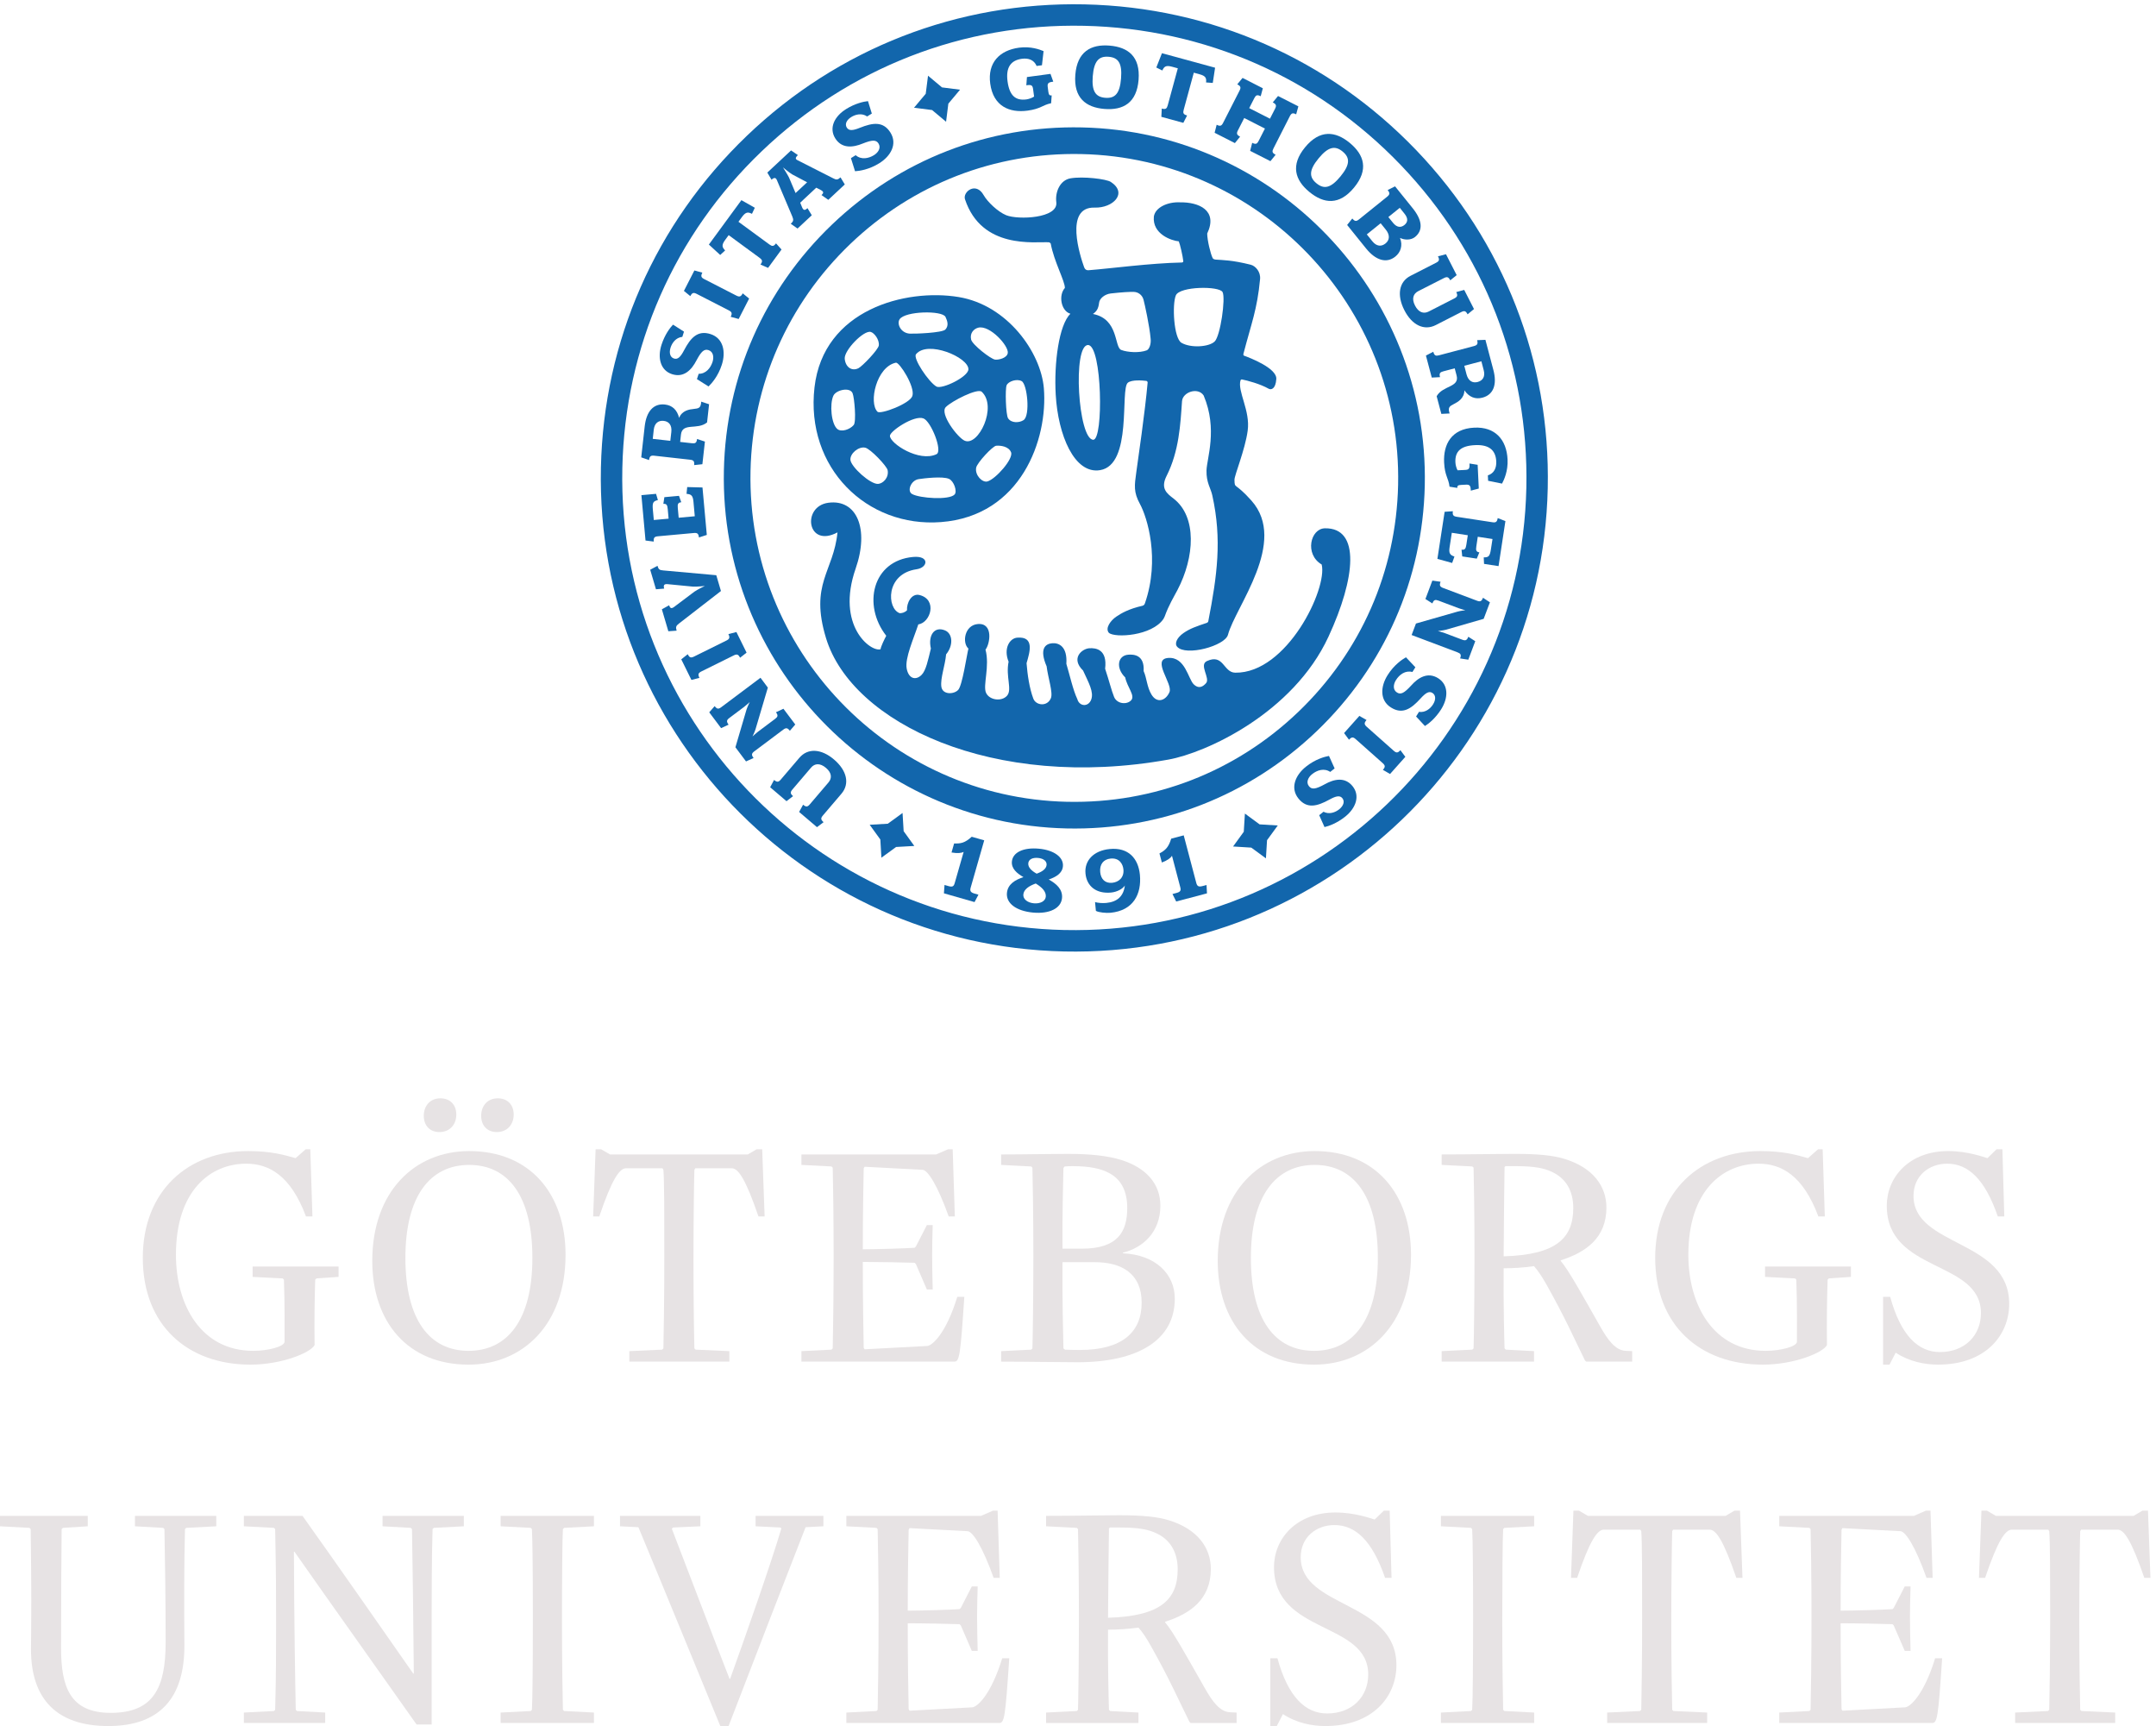 <?xml version="1.0" encoding="UTF-8"?>
<!-- Created with Inkscape (http://www.inkscape.org/) -->
<svg width="127.87" height="102.35" version="1.1" viewBox="0 0 127.87 102.35" xmlns="http://www.w3.org/2000/svg">
 <path transform="matrix(.133 0 0 -.133 0 102.35)" d="m63.68 208.73c0 29.961 20.254 47.618 46.918 47.618 10.125 0 16.011-1.66 21.211-3.164l4.507 3.964h2.051l0.957-29.96h-2.871c-6.836 18.339-16.543 23.535-26.68 23.535-15.867 0-31.316-11.895-31.316-40.625 0-22.442 11.211-42.813 34.473-42.813 6.711 0 13.957 1.914 13.957 4.082 0 4.668 0.133 17.11-0.278 27.656l-0.546 0.547-13.407 0.684v4.629h38.313v-4.629l-9.864-0.684-0.546-0.547c-0.278-8.75-0.414-18.613-0.278-29.14-1.636-3.418-14.761-8.75-28.582-8.75-27.902 0-48.019 17.363-48.019 47.597" style="fill:#e7e3e4"/>
 <path transform="matrix(.133 0 0 -.133 0 102.35)" d="m214.57 272.07c0 4.375 2.743 7.793 7.395 7.793 4.375 0 7.105-2.871 7.105-7.246 0-4.394-2.871-7.793-7.515-7.793-4.242 0-6.985 2.871-6.985 7.246zm-25.593 0c0 4.375 2.742 7.793 7.402 7.793 4.375 0 7.105-2.871 7.105-7.246 0-4.394-2.871-7.793-7.527-7.793-4.238 0-6.98 2.871-6.98 7.246zm48.433-63.34c0 27.637-10.808 41.446-28.18 41.446-17.367 0-28.449-13.809-28.449-41.446 0-27.636 10.813-41.445 28.172-41.445 17.387 0 28.457 13.809 28.457 41.445zm-71.402-1.367c0 31.055 19.019 48.985 43.222 48.985 27.223 0 42.965-19.18 42.965-46.25 0-31.055-19.019-48.965-43.242-48.965-27.215 0-42.945 19.14-42.945 46.23" style="fill:#e7e3e4"/>
 <path transform="matrix(.133 0 0 -.133 0 102.35)" d="m280.64 167.15 14.644 0.665 0.547 0.566c0.141 5.059 0.41 22.695 0.41 41.172 0 18.457 0 33.652-0.41 38.437l-0.418 0.684h-16.277c-2.871 0-6.289-4.922-11.899-21.484h-2.73l1.094 29.96h2.461l3.961-2.304h61.437l3.953 2.304h2.473l1.086-29.96h-2.739c-5.742 16.699-9.019 21.484-11.89 21.484h-16.289l-0.403-0.684c-0.144-3.281-0.41-21.758-0.41-40.215 0-18.476 0.266-34.472 0.41-39.394l0.547-0.566 15.047-0.665v-4.668h-44.605v4.668" style="fill:#e7e3e4"/>
 <path transform="matrix(.133 0 0 -.133 0 102.35)" d="m357.38 167.15 13.41 0.665 0.547 0.566c0.137 6.269 0.406 22.695 0.406 41.172 0 18.457-0.269 33.926-0.406 39.394l-0.547 0.547-13.41 0.684v4.668h60.058l5.34 2.304h2.055l0.957-29.96h-2.734c-4.934 13.828-9.321 20.664-11.621 20.8l-25.864 1.367-0.418-0.683c-0.129-6.289-0.398-20.801-0.398-36.113 6.148 0 19.551 0.41 23.101 0.683l0.559 0.547 4.91 9.57h2.602c-0.129-3.828-0.254-9.707-0.254-13.398 0-3.555 0.125-11.211 0.254-15.332h-2.602l-4.91 11.367-0.559 0.547c-4.238 0.137-16.406 0.391-23.101 0.391 0-17.364 0.269-31.309 0.398-38.282l0.418-0.683 27.903 1.484c2.324 0.156 8.476 5.762 13.41 21.895h3.14c-1.773-26.66-2.183-28.868-4.507-28.868h-68.137v4.668" style="fill:#e7e3e4"/>
 <path transform="matrix(.133 0 0 -.133 0 102.35)" d="m509.1 188.75c0 12.988-8.899 18.066-20.926 18.066h-14.375c-0.129-17.382 0.269-31.191 0.418-38.437l0.676-0.566c2.605-0.137 5.078-0.137 6.714-0.137 18.469 0 27.493 7.676 27.493 21.074zm-26.68 24.082c16.141 0 20.254 7.656 20.254 18.203 0 7.246-2.598 12.715-8.211 15.586-3.559 1.914-8.625 3.008-16.152 3.008-0.684 0-2.192 0-3.54-0.137l-0.554-0.683c-0.149-7.11-0.547-20.508-0.418-35.977zm-35.984-45.684 13.417 0.665 0.536 0.566c0.144 4.785 0.422 22.695 0.422 41.172 0 18.457-0.278 33.379-0.422 39.394l-0.536 0.547-13.417 0.684v4.668c10.132 0 21.753 0.254 29.832 0.254 9.98 0 17.648-0.821 23.808-2.735 10.789-3.418 17.371-10.39 17.371-20.39 0-11.758-7.793-18.731-16.695-20.918v-0.274c14.488-0.683 23.125-9.16 23.125-20.254 0-18.593-16.699-28.32-43.234-28.32-8.899 0-23.25 0.273-34.207 0.273v4.668" style="fill:#e7e3e4"/>
 <path transform="matrix(.133 0 0 -.133 0 102.35)" d="m614.43 208.73c0 27.637-10.805 41.446-28.164 41.446-17.383 0-28.457-13.809-28.457-41.446 0-27.636 10.8-41.445 28.179-41.445 17.368 0 28.442 13.809 28.442 41.445zm-71.406-1.367c0 31.055 19.023 48.985 43.242 48.985 27.222 0 42.949-19.18 42.949-46.25 0-31.055-19.023-48.965-43.227-48.965-27.222 0-42.964 19.14-42.964 46.23" style="fill:#e7e3e4"/>
 <path transform="matrix(.133 0 0 -.133 0 102.35)" d="m701.57 231.04c0 7.52-3.277 13.125-9.429 15.996-3.418 1.641-7.676 2.598-16.289 2.598h-4.512l-0.41-0.41c-0.137-5.879-0.278-23.809-0.41-39.805 23.804 0.684 31.05 8.34 31.05 21.621zm-58.687-63.887 13.672 0.665 0.562 0.566c0.141 3.965 0.41 22.695 0.41 41.172 0 18.457-0.269 33.242-0.41 39.394l-0.562 0.547-13.672 0.684v4.668c12.32 0 25.445 0.254 32.437 0.254 10.801 0 17.09-0.684 22.153-2.188 13.14-3.965 18.882-12.441 18.882-21.758 0-13.535-9.175-19.961-20.386-23.515v-0.274c3.551-4.101 9.707-15.332 17.636-29.277 3.438-6.035 6.715-10.527 11.231-10.801l3.008-0.137v-4.668h-20.531l-0.543 0.547c-5.059 10.274-8.618 18.614-17.227 33.946-1.801 3.125-3.422 5.722-5.473 8.066-4.922-0.703-9.59-0.957-13.55-0.957-0.137-16.289 0.273-31.602 0.41-35.703l0.547-0.566 12.593-0.665v-4.668h-41.187v4.668" style="fill:#e7e3e4"/>
 <path transform="matrix(.133 0 0 -.133 0 102.35)" d="m738.1 208.73c0 29.961 20.254 47.618 46.914 47.618 10.133 0 16.011-1.66 21.211-3.164l4.507 3.964h2.051l0.957-29.96h-2.871c-6.836 18.339-16.543 23.535-26.656 23.535-15.883 0-31.328-11.895-31.328-40.625 0-22.442 11.211-42.813 34.472-42.813 6.7 0 13.946 1.914 13.946 4.082 0 4.668 0.137 17.11-0.278 27.656l-0.543 0.547-13.402 0.684v4.629h38.305v-4.629l-9.863-0.684-0.532-0.547c-0.293-8.75-0.425-18.613-0.293-29.14-1.636-3.418-14.761-8.75-28.574-8.75-27.906 0-48.023 17.363-48.023 47.597" style="fill:#e7e3e4"/>
 <path transform="matrix(.133 0 0 -.133 0 102.35)" d="m839.73 191.35h3.164c4.77-17.364 12.563-24.61 22.153-24.61 11.211 0 18.316 7.52 18.316 17.364 0 23.808-41.988 17.793-41.988 47.871 0 12.734 10 24.375 27.359 24.375 8.891 0 16.02-2.754 17.524-3.164l4.082 3.964h2.594l0.839-29.96h-2.886c-5.746 16.699-13.262 23.535-22.563 23.535-8.062 0-15.035-5.332-15.035-14.356 0-22.851 42.676-19.297 42.676-48.164 0-13.808-10.395-27.07-31.739-27.07-5.878 0-12.851 1.347-18.886 5.332l-2.739-5.332h-2.871v30.215" style="fill:#e7e3e4"/>
 <path transform="matrix(.133 0 0 -.133 0 102.35)" d="m13.82 34.199c0 5.195 0.137 8.34 0.137 21.875 0 10.82-0.137 19.434-0.277 31.738l-0.543 0.547-13.137 0.703v4.648h39.133v-4.648l-11.086-0.703-0.559-0.547c-0.125-10.254-0.254-32.402-0.254-53.066 0-17.227 3.957-28.867 22.152-28.867 19.012 0 24.48 11.094 24.48 31.465 0 17.793-0.266 37.07-0.535 50.469l-0.551 0.547-12.598 0.703v4.648h36.262v-4.648l-13.41-0.703-0.547-0.547c-0.406-14.629-0.406-34.727-0.262-51.699 0.125-23.535-10.957-36.113-33.938-36.113-22.566 0-34.469 11.621-34.469 34.199" style="fill:#e7e3e4"/>
 <path transform="matrix(.133 0 0 -.133 0 102.35)" d="m108.75 6.016 13.406 0.684 0.547 0.547c0.41 14.648 0.41 25.449 0.41 39.121 0 13.691 0 21.211-0.41 41.445l-0.547 0.547-13.406 0.703v4.648h26.145c16.675-23.398 35.703-50.742 49.382-70.312h0.262c-0.262 26.25-0.547 51.016-0.816 64.414l-0.547 0.547-12.578 0.703v4.648h36.25v-4.648l-13.418-0.703-0.532-0.547c-0.41-14.629-0.41-25.43-0.41-59.766v-27.363h-6.718c-16.954 24.082-37.207 52.402-54.442 77.012h-0.265c0.136-32.012 0.539-56.758 0.824-70.449l0.523-0.547 12.602-0.684v-4.648h-36.262v4.648" style="fill:#e7e3e4"/>
 <path transform="matrix(.133 0 0 -.133 0 102.35)" d="m223.25 6.016 13.406 0.684 0.547 0.547c0.281 4.238 0.422 22.715 0.422 41.172 0 18.476-0.141 34.746-0.422 39.394l-0.547 0.547-13.406 0.703v4.648h41.601v-4.648l-13.285-0.703-0.547-0.547c-0.269-3.672-0.41-22.695-0.41-41.152 0-18.477 0.278-34.766 0.41-39.414l0.547-0.547 13.285-0.684v-4.648h-41.601v4.648" style="fill:#e7e3e4"/>
 <path transform="matrix(.133 0 0 -.133 0 102.35)" d="m284.68 88.652-8.203 0.41v4.648h35.836v-4.648l-12.168-0.547-0.555-0.547c7.668-19.844 16.687-43.789 25.723-66.895h0.285c6.699 18.594 18.32 51.699 22.832 67.031l-0.41 0.41-11.079 0.547v4.648h30.239v-4.648l-7.942-0.41c-7.109-18.066-23.535-60.605-34.343-88.652h-3.684c-14.094 34.199-26.262 64.023-36.531 88.652" style="fill:#e7e3e4"/>
 <path transform="matrix(.133 0 0 -.133 0 102.35)" d="m377.42 6.016 13.406 0.684 0.551 0.547c0.137 6.289 0.406 22.715 0.406 41.172 0 18.476-0.269 33.926-0.406 39.394l-0.551 0.547-13.406 0.703v4.648h60.066l5.332 2.324h2.051l0.957-29.961h-2.73c-4.934 13.828-9.297 20.664-11.621 20.801l-25.864 1.367-0.41-0.684c-0.137-6.309-0.406-20.801-0.406-36.113 6.148 0 19.551 0.41 23.101 0.684l0.559 0.527 4.91 9.59h2.617c-0.132-3.828-0.269-9.707-0.269-13.398 0-3.574 0.137-11.23 0.269-15.332h-2.617l-4.91 11.348-0.559 0.547c-4.238 0.156-16.406 0.41-23.101 0.41 0-17.383 0.269-31.328 0.406-38.301l0.41-0.684 27.903 1.504c2.336 0.137 8.476 5.742 13.41 21.895h3.14c-1.773-26.68-2.183-28.867-4.507-28.867h-68.137v4.648" style="fill:#e7e3e4"/>
 <path transform="matrix(.133 0 0 -.133 0 102.35)" d="m525.17 69.902c0 7.52-3.266 13.145-9.438 16.016-3.417 1.641-7.656 2.598-16.277 2.598h-4.519l-0.414-0.41c-0.133-5.879-0.262-23.809-0.411-39.824 23.813 0.683 31.059 8.359 31.059 21.621zm-58.684-63.887 13.684 0.684 0.547 0.547c0.137 3.965 0.406 22.715 0.406 41.172 0 18.476-0.269 33.262-0.406 39.394l-0.547 0.547-13.684 0.703v4.648c12.317 0 25.442 0.274 32.422 0.274 10.813 0 17.102-0.684 22.157-2.188 13.125-3.984 18.886-12.461 18.886-21.758 0-13.535-9.179-19.98-20.386-23.535v-0.273c3.55-4.102 9.707-15.312 17.656-29.258 3.418-6.035 6.699-10.547 11.211-10.82l3.008-0.137v-4.648h-20.508l-0.547 0.547c-5.078 10.254-8.637 18.613-17.246 33.926-1.782 3.145-3.418 5.742-5.469 8.066-4.934-0.684-9.582-0.938-13.559-0.938-0.132-16.289 0.278-31.621 0.411-35.723l0.546-0.547 12.602-0.684v-4.648h-41.184v4.648" style="fill:#e7e3e4"/>
 <path transform="matrix(.133 0 0 -.133 0 102.35)" d="m566.48 30.234h3.164c4.785-17.383 12.578-24.629 22.144-24.629 11.211 0 18.344 7.519 18.344 17.383 0 23.789-42.016 17.773-42.016 47.871 0 12.715 10 24.355 27.367 24.355 8.907 0 16.012-2.734 17.516-3.144l4.106 3.965h2.593l0.825-29.961h-2.875c-5.743 16.68-13.258 23.535-22.579 23.535-8.062 0-15.039-5.332-15.039-14.356 0-22.852 42.676-19.297 42.676-48.164 0-13.808-10.39-27.09-31.734-27.09-5.879 0-12.856 1.367-18.867 5.332l-2.754-5.332h-2.871v30.234" style="fill:#e7e3e4"/>
 <path transform="matrix(.133 0 0 -.133 0 102.35)" d="m642.55 6.016 13.394 0.684 0.547 0.547c0.278 4.238 0.41 22.715 0.41 41.172 0 18.476-0.132 34.746-0.41 39.394l-0.547 0.547-13.394 0.703v4.648h41.582v-4.648l-13.266-0.703-0.562-0.547c-0.254-3.672-0.395-22.695-0.395-41.152 0-18.477 0.278-34.766 0.395-39.414l0.562-0.547 13.266-0.684v-4.648h-41.582v4.648" style="fill:#e7e3e4"/>
 <path transform="matrix(.133 0 0 -.133 0 102.35)" d="m716.69 6.016 14.628 0.684 0.571 0.547c0.117 5.059 0.386 22.715 0.386 41.172 0 18.476 0 33.672-0.386 38.457l-0.41 0.684h-16.289c-2.875 0-6.309-4.941-11.895-21.484h-2.734l1.074 29.961h2.476l3.965-2.324h61.43l3.941 2.324h2.485l1.09-29.961h-2.735c-5.738 16.68-9.019 21.484-11.914 21.484h-16.266l-0.414-0.684c-0.132-3.301-0.41-21.758-0.41-40.215 0-18.477 0.278-34.492 0.41-39.414l0.547-0.547 15.039-0.684v-4.648h-44.589v4.648" style="fill:#e7e3e4"/>
 <path transform="matrix(.133 0 0 -.133 0 102.35)" d="m793.43 6.016 13.418 0.684 0.547 0.547c0.132 6.289 0.41 22.715 0.41 41.172 0 18.476-0.278 33.926-0.41 39.394l-0.547 0.547-13.418 0.703v4.648h60.054l5.332 2.324h2.051l0.957-29.961h-2.73c-4.922 13.828-9.297 20.664-11.621 20.801l-25.864 1.367-0.41-0.684c-0.136-6.309-0.406-20.801-0.406-36.113 6.148 0 19.566 0.41 23.125 0.684l0.547 0.527 4.922 9.59h2.593c-0.132-3.828-0.269-9.707-0.269-13.398 0-3.574 0.137-11.23 0.269-15.332h-2.593l-4.922 11.348-0.547 0.547c-4.238 0.156-16.406 0.41-23.125 0.41 0-17.383 0.27-31.328 0.406-38.301l0.41-0.684 27.911 1.504c2.328 0.137 8.476 5.742 13.418 21.895h3.125c-1.754-26.68-2.184-28.867-4.493-28.867h-68.14v4.648" style="fill:#e7e3e4"/>
 <path transform="matrix(.133 0 0 -.133 0 102.35)" d="m898.62 6.016 14.649 0.684 0.546 0.547c0.137 5.059 0.414 22.715 0.414 41.172 0 18.476 0 33.672-0.414 38.457l-0.41 0.684h-16.289c-2.871 0-6.289-4.941-11.89-21.484h-2.739l1.098 29.961h2.461l3.965-2.324h61.426l3.96 2.324h2.461l1.094-29.961h-2.73c-5.743 16.68-9.028 21.484-11.899 21.484h-16.289l-0.406-0.684c-0.117-3.301-0.41-21.758-0.41-40.215 0-18.477 0.293-34.492 0.41-39.414l0.562-0.547 15.039-0.684v-4.648h-44.609v4.648" style="fill:#e7e3e4"/>
 <path transform="matrix(.133 0 0 -.133 0 102.35)" d="m475.94 412.07c-79.605 1.723-142.96 67.91-141.26 147.53 0.839 38.567 16.652 74.5 44.5 101.19 27.875 26.676 64.457 40.906 103.01 40.07 79.629-1.715 142.99-67.906 141.27-147.52-0.84-38.567-16.645-74.508-44.516-101.19-27.848-26.671-64.433-40.914-103.01-40.074zm-104.98 257.3c-30.149-28.879-47.258-67.762-48.156-109.51-1.868-86.164 66.73-157.79 152.88-159.67 41.743-0.906 81.329 14.5 111.49 43.372 30.156 28.886 47.261 67.773 48.179 109.52 1.86 86.172-66.738 157.8-152.9 159.66-41.731 0.91-81.316-14.492-111.49-43.371" style="fill:#1266ac"/>
 <path transform="matrix(.133 0 0 -.133 0 102.35)" d="m474.72 354.9c-111.16 2.403-199.61 94.79-197.2 205.95 1.164 53.84 23.222 104 62.121 141.23 38.882 37.258 89.976 57.125 143.8 55.965 53.828-1.168 104-23.234 141.25-62.129 37.246-38.894 57.114-89.969 55.957-143.8-2.422-111.15-94.8-199.61-205.93-197.21zm-141.68 354.09c-40.738-39.011-63.847-91.547-65.074-147.93-2.523-116.43 90.125-213.19 206.54-215.72 116.4-2.52 213.18 90.156 215.68 206.57 1.23 56.391-19.575 109.88-58.579 150.62-39.043 40.739-91.558 63.844-147.95 65.071-56.394 1.218-109.89-19.586-150.62-58.61" style="fill:#1266ac"/>
 <path transform="matrix(.133 0 0 -.133 0 102.35)" d="m521.1 430.9c-78.402-14.066-141.23 16.442-152.73 54.078-7.434 24.344 3.367 29.633 5.09 47.208-13.567-7.231-16.074 11.597-4.082 13.21 12.676 1.707 18.355-11.613 12.183-29.343-8.867-25.469 6.711-37.297 11.098-35.977 0.184 1.332 1.773 4.578 2.547 6.016-10.672 13.633-6.223 33.515 11.98 35.14 7.422 0.664 6.684-4.734 1.535-5.488-13.957-2.019-13.3-17.601-7.492-19.586 1.02 0 2.207 0.27 3.242 1.305-0.242 3.176 1.958 7.695 5.579 6.797 8.039-2.028 4.968-12.274-0.555-13.11-2.07-6.308-6.035-15.097-5.18-19.664 0.844-4.547 4.043-5.453 6.66-2.82 1.954 1.937 2.883 6.641 4.133 11.738-1.328 5.754 1.477 10.121 6.36 8.055 3.378-1.441 3.75-6.637 0.425-10.664-0.425-4.942-2.593-10.547-2.129-14.336 0.493-3.797 5.665-3.543 7.54-1.481 1.859 2.051 3.792 15.458 4.542 18.399-2.902 2.574-1.75 10.48 4.219 10.949 7.012 0.563 5.391-8.984 3.399-11.398 1.98-7.461-1.219-15.864 0.207-19.192 1.425-3.336 6.89-4.129 9.363-1.406 2.473 2.738-0.645 8.484 0.73 15.203-2.363 5.797 0.395 10.445 3.848 10.719 7.824 0.629 5.598-6.426 4.16-11.383 0.395-5.074 1.262-11.133 3.02-15.808 1.133-3.036 6.164-3.727 7.82 0.179 1.059 2.43-1.324 9.344-1.891 14.227-3.402 7.898-0.531 10.054 2.516 10.301 2.871 0.238 6.801-1.383 6.281-9.176 1.582-5.258 2.942-11.606 4.895-15.742 0.879-3.301 4.91-3.637 6.187-0.215 1.25 3.418-1.113 7.449-3.629 12.957-5.625 5.461-0.519 9.664 2.696 9.929 3.179 0.254 8.179-0.617 7.137-9.117 1.73-5.156 2.871-9.863 4.011-12.609 1.34-3.149 5.727-3.524 7.602-1.457 1.89 2.082-1.723 5.715-2.656 10.195-4.243 4.11-3.457 9.738 1.367 10.125 2.468 0.195 7.301-0.078 6.851-7.305 1.43-3.128 1.45-7.109 3.52-10.503 2.539-4.141 6.441-2.571 8.008 1.148 1.543 3.746-8.164 14.594-0.586 15.211 7.593 0.59 8.925-9.359 11.383-11.75 2.46-2.367 4.359-0.789 5.507 0.504 1.993 2.199-3.3 8.164 0.395 9.855 7.461 3.418 7.32-5.093 12.598-5.183 23.082-0.36 41.265 37.535 38.574 48.23-7.739 4.578-5.024 16.02 1.441 16.141 15.918 0.289 13.676-22.192 1.606-48.289-15.825-34.215-54.731-51.832-71.329-54.817" style="fill:#1266ac"/>
 <path transform="matrix(.133 0 0 -.133 0 102.35)" d="m541.65 617.29c-2.554-2.469-10.664-2.992-14.8-0.574-3.442 2.019-4.219 17.086-2.5 21.156 1.738 4.074 19.429 4.238 20.84 1.441 1.406-2.796-0.977-19.554-3.54-22.023zm-31.714 18.629c0.562-2.149 2.671-11.656 3.164-17.363 0.269-2.133-0.493-4.723-1.758-5.211-3.188-1.211-8.481-0.922-11.352 0.183-3.164 1.211-1.023 13.789-12.617 16.039 1.606 1.118 2.442 2.289 2.758 5.055 0.215 1.805 2.437 3.758 5.176 4.086 5.293 0.594 8.601 0.758 10.386 0.691 1.77-0.062 3.672-1.289 4.243-3.48zm-22.422-62.43c-6.758 0.145-9.289 42.371-2.297 42.231 6.262-0.133 6.965-42.321 2.297-42.231zm67.207 37.5c-0.254 0.098-0.317 0.539-0.254 0.735 3.555 13.699 6.148 19.714 7.437 33.359 0.317 3.262-2.007 5.898-4.175 6.441-8.442 2.11-12.329 2.032-15.586 2.282-0.356 0.027-1.133 0.183-1.371 0.652-0.973 1.98-2.418 7.941-2.442 10.965 4.942 10.449-3.863 14.051-12.144 13.918-5.454 0.265-10.996-2.239-11.641-6.321-0.766-7.906 7.984-10.793 11.109-11.074 0.532-1.125 1.797-6.636 2.016-8.828 0.02-0.289-0.234-0.605-0.625-0.605-14.008-0.266-32.16-2.715-41.367-3.418-1.321-0.211-1.953 0.554-2.231 1.32-1.707 4.719-9.004 27.008 4.692 26.574 8.125-0.258 14.922 6.391 7.207 11.449-1.977 1.309-12.364 2.579-17.973 1.606-4.668-0.805-6.91-6.063-6.336-10.656 0.93-7.203-17.019-7.942-22.324-5.797-3.777 1.531-8.438 6.051-10.066 8.949-3.45 6.156-9.415 1.461-8.325-1.84 7.434-22.406 31.157-18.848 37.348-19.164 0.312-0.016 0.84-0.422 0.879-0.586 1.504-8.098 6.324-16.633 6.316-19.785-2.961-3.281-1.699-10.301 2.473-11.504-5.102-4.891-7.375-21.941-6.555-36.09 1.035-18.031 8.313-35.527 19.778-33.636 14.578 2.382 8.836 36.097 12.379 38.98 1.769 1.43 6.503 1.023 8.246 0.816 0.386-0.043 0.601-0.496 0.586-0.711-1.172-13.23-4.297-34.453-5.071-40.113-0.801-5.765-1.269-8.75 1.653-14.078 3.203-5.867 9.058-24.531 2.207-44.269-0.207-0.778-0.852-1.028-1.079-1.083-6.179-1.414-9.468-3.343-11.714-4.871-2.446-1.656-5.063-5.109-3.286-7.191 2.598-2.363 19.243-1.445 24.375 6.238 0.122 0.192 0.469 0.918 0.532 1.078 1.773 4.957 4.004 8.575 5.679 11.754 7.676 14.649 8.789 32.649-1.738 40.778-2.945 2.277-5.973 4.449-3.086 10.144 5.571 11.028 6.153 23.067 6.86 33.242 0.269 4.098 7.086 6.438 9.644 2.575 6.391-15.114 1.367-28.125 1.274-33.493-0.122-5.375 1.914-7.859 2.593-11.078 4.36-19.691 2.168-35.64-1.773-55.961-0.024-0.433-0.356-0.734-0.766-0.871-4.605-1.543-7.437-2.508-10.332-4.523-2.929-2.051-4.082-4.668-2.808-6.102 3.867-4.363 21.367 0.367 22.671 5.379 3.286 12.461 26.86 41.336 10.454 59.777-7.485 8.426-7.485 5.04-7.563 9.293-0.035 2.036 4.692 13.215 5.883 21.852 1.25 9-4.649 17.559-3.188 22.527 0.063 0.153 0.43 0.399 0.586 0.364 2.446-0.469 8.203-2.008 11.938-4.137 1.148-0.649 3.14-0.133 3.433 4.328 0.317 4.848-11.968 9.523-14.429 10.41" style="fill:#1266ac"/>
 <path transform="matrix(.133 0 0 -.133 0 102.35)" d="m406.73 549.29c-2.382 1.32-0.531 6.113 2.926 6.641 2.434 0.375 10.657 1.367 13.52 0.117 2.207-0.957 3.765-5.594 2.515-6.961-2.363-2.61-15.546-1.699-18.961 0.203zm-27.5 15.219c-0.226 2.851 3.629 6.07 6.583 5.449 2.363-0.5 9.683-8.227 10.015-10.039 0.625-3.32-2.027-5.949-4.246-6.113-3.445-0.25-12.078 7.593-12.352 10.703zm1.461 15.547c-1.675-1.996-5.449-3.258-7.261-1.813-2.739 2.188-3.559 11.113-1.789 14.906 1.203 2.559 7.414 3.973 8.562 1.051 0.805-2.008 1.731-12.672 0.488-14.144zm2.114 25.328c-3.008-1.504-5.801 0.539-6.117 4.25-0.309 3.711 8.449 12.789 11.605 11.926 1.551-0.422 3.863-3.364 3.609-5.981-0.164-1.832-7.332-9.316-9.097-10.195zm47.363-32.313c-3.148 1.367-11.289 12.098-8.391 15 2.727 2.731 14.161 8.531 16.004 6.813 7.102-6.606-1.465-24.496-7.613-21.813zm-33.32 2.168c0 2.071 10.718 9.348 14.929 7.77 3.391-1.266 8.719-14.617 5.828-15.969-7.769-3.668-20.757 4.789-20.757 8.199zm2.664 32.61c1.535 0.32 8.664-10.739 7.351-14.836-1.101-3.461-14.258-8.348-15.562-7.036-4.016 4.004-0.508 20.036 8.211 21.872zm32.336-2.914c0-3.415-11.899-9.114-14.282-7.715-3.472 2.05-10.562 12.57-9.082 14.398 5.121 6.363 23.364-1.332 23.364-6.683zm-10.215 23.312c0.738-1.605 1.629-3.75-0.039-5.598-1.406-1.543-14.028-1.972-15.918-1.847-3.988 0.265-5.84 4.336-4.524 6.383 2.395 3.718 19.09 4.046 20.481 1.062zm27.762-16.152c-0.418-2.207-4.051-3.055-5.633-2.875-1.938 0.218-10.176 6.664-10.703 8.925-0.696 2.954 1.296 4.84 3.191 5.317 5.129 1.285 13.738-8.195 13.145-11.367zm7.058-29.844c-1.875-1.242-5.418-1.457-6.91 0.797-1.027 1.554-1.352 13.004-0.664 14.703 0.699 1.762 4.551 3.07 6.719 1.871 2.5-1.367 3.894-15.344 0.855-17.371zm-12.223-11.434c1.93 0.18 5.583-0.265 6.637-2.922 1.153-2.89-6.836-11.933-10.535-12.992-2.266-0.644-5.652 2.766-5.027 6.129 0.41 2.184 7.34 9.645 8.925 9.785zm21.266 25.621c-1.316 15.965-16.211 37.071-37.969 40.676-23.621 3.922-60.339-5.539-64.312-40.262-4.113-35.917 23.394-62.609 56.402-60.074 35.821 2.739 47.746 37.055 45.879 59.66" style="fill:#1266ac"/>
 <path transform="matrix(.133 0 0 -.133 0 102.35)" d="m413.84 735.8-1.027-8.055-5.215-6.227 8.054-1.031 6.235-5.219 1.011 8.063 5.215 6.223-8.047 1.031-6.226 5.215" style="fill:#1266ac"/>
 <path transform="matrix(.133 0 0 -.133 0 102.35)" d="m564.52 386.85-6.54 4.793-8.109 0.5 4.77 6.566 0.504 8.113 6.543-4.812 8.109-0.5-4.785-6.555-0.492-8.105" style="fill:#1266ac"/>
 <path transform="matrix(.133 0 0 -.133 0 102.35)" d="m393.04 387.15 6.567 4.778 8.113 0.457-4.754 6.593-0.488 8.11-6.567-4.789-8.093-0.469 4.753-6.57 0.469-8.11" style="fill:#1266ac"/>
 <path transform="matrix(.133 0 0 -.133 0 102.35)" d="m348.2 422.01 8.262 9.68c3.762 4.41 9.758 4.097 15.476-0.786 5.762-4.918 7.051-10.816 3.301-15.218l-8.262-9.692c-1.011-1.187-1.05-1.855 0.293-3.008l-2.949-2.226-7.969 6.789 1.782 3.238c1.343-1.156 2-1.012 3.008 0.176l8.296 9.727c1.645 1.933 1.489 4.292-1.082 6.484-2.644 2.258-5.031 2.066-6.679 0.133l-8.289-9.727c-1.02-1.183-1.055-1.851 0.261-2.98l-2.922-2.254-7.285 6.215 1.743 3.261c1.343-1.152 2.007-1.004 3.015 0.188" style="fill:#1266ac"/>
 <path transform="matrix(.133 0 0 -.133 0 102.35)" d="m321.67 454.28 17.461 13.094 3.277-4.391-5.469-18.468c-0.371-1.278-1.367-3.305-1.367-3.305s1.582 1.461 2.364 2.051l7.699 5.773c1.211 0.906 1.465 1.543 0.386 2.961l3.34 1.559 5.278-7.016-2.414-2.813c-1.067 1.43-1.766 1.407-2.981 0.493l-12.828-9.614c-1.25-0.933-1.445-1.578-0.371-3.004l-3.371-1.523-4.727 6.309 4.949 16.797c0.415 1.308 1.438 3.359 1.438 3.359s-1.609-1.488-2.512-2.156l-6.551-4.918c-1.242-0.934-1.433-1.575-0.363-3.004l-3.34-1.551-5.293 7.055 2.422 2.769c1.074-1.426 1.723-1.387 2.973-0.457" style="fill:#1266ac"/>
 <path transform="matrix(.133 0 0 -.133 0 102.35)" d="m328.39 487.76 4.531-9.18-2.895-2.281c-0.789 1.594-1.48 1.699-2.839 1.031l-14.375-7.117c-1.399-0.695-1.7-1.285-0.911-2.887l-3.574-0.918-4.527 9.184 2.887 2.277c0.792-1.597 1.449-1.719 2.843-1.027l14.375 7.113c1.36 0.672 1.699 1.285 0.907 2.887l3.578 0.918" style="fill:#1266ac"/>
 <path transform="matrix(.133 0 0 -.133 0 102.35)" d="m295.79 515.22 23.625-2.129 2.078-7.047-18.711-14.492c-1.367-1.043-1.519-1.606-1.051-3.184l-3.695-0.258-2.89 9.786 3.246 1.793c0.449-1.395 1.023-1.602 2.207-0.743l9.043 6.805c1.504 1.051 4.683 2.547 4.683 2.547s-3.511-0.387-5.347-0.285l-11.379 1.105c-1.512 0.106-1.836-0.547-1.414-2l-3.672-0.293-2.571 8.707 3.25 1.754c0.469-1.621 0.879-1.918 2.598-2.066" style="fill:#1266ac"/>
 <path transform="matrix(.133 0 0 -.133 0 102.35)" d="m313.26 552.21 1.926-21.156-3.516-1.129c-0.156 1.773-0.781 2.125-2.285 1.984l-15.957-1.457c-1.567-0.14-2.051-0.586-1.899-2.363l-3.672 0.469-1.836 20.23 6.528 0.59 0.828-2.781c-2.102-0.5-2.527-1.125-2.258-4.188l0.434-4.699 6.597 0.598-0.386 4.265c-0.161 1.817-0.532 2.453-1.953 2.324l0.449 2.993 6.519 0.593 1.02-2.859c-1.465-0.133-1.723-0.824-1.543-2.648l0.387-4.258 7.179 0.66-0.594 6.519c-0.253 2.836-1.105 3.297-3.085 3.477l0.3 3.023 6.817-0.187" style="fill:#1266ac"/>
 <path transform="matrix(.133 0 0 -.133 0 102.35)" d="m291.53 577.96-0.445-4.074 7.828-0.875 0.449 3.941c0.332 2.965-1.004 4.684-3.394 4.953-2.383 0.262-4.106-1.027-4.438-3.945zm24.668 11.355-0.894-8.101c-4.297-3.547-11.02 0.113-11.645-5.418l-0.359-3.278 5.222-0.582c1.504-0.168 2.122 0.118 2.317 1.891l3.508-1.152-1.133-10.094-3.676-0.395c0.195 1.817-0.328 2.231-1.836 2.403l-15.933 1.781c-1.504 0.172-2.129-0.164-2.329-1.934l-3.496 1.2 1.543 13.808c0.754 6.684 3.938 10.317 9.028 9.75 3.32-0.375 5.425-2.402 6.328-5.953 1.304 3.301 4.551 3.789 6.504 3.977 2.261 0.195 3.054 0.554 3.289 2.636l0.066 0.618 3.496-1.157" style="fill:#1266ac"/>
 <path transform="matrix(.133 0 0 -.133 0 102.35)" d="m321.89 606.95c-1.653-5.133-4.516-8.332-5.93-9.699l-5.176 3.258 0.774 2.379c3.258-0.024 5.308 2.586 6.187 5.3 0.664 2.079 0.395 4.559-1.812 5.266-1.907 0.609-3.227-0.559-5.356-4.594-2.129-4.133-5.574-7.843-10.879-6.14-5.164 1.668-6.597 7.226-4.707 13.121 1.45 4.496 3.813 7.617 5.129 8.969l4.895-3.118-0.742-2.332c-2.864-0.297-4.551-2.656-5.239-4.773-0.75-2.328-0.222-4.328 1.516-4.883 1.687-0.547 2.937 0.688 4.504 3.691 2.887 5.485 6.012 9.063 11.812 7.196 5.688-1.828 6.875-7.875 5.024-13.641" style="fill:#1266ac"/>
 <path transform="matrix(.133 0 0 -.133 0 102.35)" d="m334.06 636.44-4.668-9.117-3.559 0.973c0.805 1.586 0.473 2.207-0.879 2.898l-14.258 7.317c-1.382 0.711-2.046 0.601-2.859-0.989l-2.859 2.321 4.668 9.117 3.55-0.973c-0.808-1.586-0.515-2.187 0.872-2.894l14.265-7.321c1.352-0.691 2.055-0.601 2.863 0.989l2.864-2.321" style="fill:#1266ac"/>
 <path transform="matrix(.133 0 0 -.133 0 102.35)" d="m335.32 674.21c-1.699 0.856-2.73 0.953-4.441-1.379l-1.582-2.16 13.801-10.113c1.218-0.891 1.89-0.95 2.949 0.488l2.461-2.742-5.996-8.188-3.403 1.485c1.094 1.472 0.832 2.097-0.386 2.996l-13.789 10.113-1.582-2.152c-1.719-2.34-1.309-3.297 7e-3 -4.657l-2.199-2.023-5.055 4.637 14.508 19.797 5.981-3.387-1.274-2.715" style="fill:#1266ac"/>
 <path transform="matrix(.133 0 0 -.133 0 102.35)" d="m353.3 691.78c-1.36 0.805-4.153 3.141-4.153 3.141s2.012-3.125 2.688-4.504l2.937-6.941 5.149 4.797zm23.418-4.464-7.356-6.868-3.015 2.121c0.976 0.911 1.062 1.539-0.364 2.282l-1.992 1.015-7.156-6.687 0.852-2.078c0.632-1.532 1.367-1.34 2.402-0.364l1.914-3.16-6.352-5.922-3.015 2.118c1.172 1.093 1.347 1.683 0.676 3.257l-6.895 16.278c-0.449 0.992-1.098 1.3-2.363 0.113l-1.875 3.184 10.586 9.878 3.047-2.089c-1.309-1.215-1.133-1.793-0.122-2.297l15.864-8.051c1.441-0.77 2.05-0.699 3.258 0.426l1.906-3.156" style="fill:#1266ac"/>
 <path transform="matrix(.133 0 0 -.133 0 102.35)" d="m392.08 696.76c-4.566-2.844-8.824-3.434-10.789-3.555l-1.836 5.836 2.117 1.313c2.485-2.133 5.743-1.477 8.164 0.023 1.86 1.152 3.246 3.223 2.024 5.191-1.067 1.704-2.813 1.661-7.063-0.023-4.297-1.777-9.324-2.379-12.254 2.352-2.863 4.621-0.363 9.789 4.914 13.058 4 2.485 7.833 3.332 9.708 3.504l1.714-5.543-2.089-1.289c-2.364 1.621-5.184 0.926-7.071-0.254-2.09-1.289-2.976-3.152-2.012-4.699 0.942-1.516 2.676-1.379 5.825-0.109 5.758 2.308 10.449 3.019 13.672-2.168 3.14-5.067 0.132-10.45-5.024-13.637" style="fill:#1266ac"/>
 <path transform="matrix(.133 0 0 -.133 0 102.35)" d="m469.19 733.07c-1.852-0.25-2.168-0.875-1.969-2.336l0.269-2.117c0.2-1.41 0.559-1.722 1.489-1.601l-0.254-3.492c-3.887-0.79-4.551-2.5-10.52-3.305-7.988-1.074-15.265 1.898-16.633 12.051-1.257 9.316 4.153 14.851 12.856 16.023 5.203 0.699 9.226-0.824 10.933-1.535l-0.718-6.301-2.383-0.32c-1.172 2.762-3.711 3.586-6.543 3.207-4.985-0.676-7.258-3.852-6.418-10.078 0.848-6.27 3.508-8.696 8.406-8.039 1.192 0.164 2.649 0.718 3.43 1.269l-0.457 3.36c-0.196 1.457-0.625 1.984-2.524 1.73l-0.484-0.07 0.27 3.679 10.507 1.414 1.235-3.472-0.492-0.067" style="fill:#1266ac"/>
 <path transform="matrix(.133 0 0 -.133 0 102.35)" d="m494.35 744.24c-4.27 0.348-6.504-1.84-7.051-8.636-0.551-6.793 1.308-9.313 5.562-9.657 4.36-0.351 6.504 1.848 7.051 8.641 0.551 6.789-1.219 9.305-5.562 9.652zm-1.875-23.261c-8.262 0.664-13.774 4.949-12.953 15.25 0.839 10.3 6.957 13.652 15.214 12.988 8.403-0.68 13.813-4.957 12.993-15.262-0.84-10.297-6.875-13.656-15.254-12.976" style="fill:#1266ac"/>
 <path transform="matrix(.133 0 0 -.133 0 102.35)" d="m537.82 732.79c0.2 1.891-0.078 2.887-2.886 3.648l-2.579 0.707-4.496-16.5c-0.41-1.46-0.214-2.113 1.504-2.582l-1.675-3.281-9.805 2.672 0.191 3.695c1.762-0.484 2.246-0.019 2.656 1.442l4.497 16.504-2.582 0.703c-2.79 0.765-3.536 0.047-4.332-1.68l-2.676 1.332 2.515 6.375 23.696-6.465-1.035-6.785-2.993 0.215" style="fill:#1266ac"/>
 <path transform="matrix(.133 0 0 -.133 0 102.35)" d="m566.52 697.69-9.043 4.602 0.918 3.582c1.636-0.828 2.207-0.469 2.886 0.879l2.793 5.476-9.234 4.708-2.793-5.477c-0.703-1.348-0.625-2.027 0.953-2.84l-2.32-2.871-9.043 4.605 0.918 3.586c1.621-0.832 2.207-0.48 2.887 0.872l7.289 14.292c0.703 1.387 0.625 2.028-0.997 2.852l2.364 2.856 9.043-4.61-0.957-3.558c-1.606 0.804-2.153 0.492-2.871-0.895l-2.246-4.406 9.253-4.707 2.247 4.402c0.707 1.387 0.625 2.031-0.997 2.856l2.344 2.851 9.067-4.601-0.981-3.563c-1.578 0.809-2.144 0.496-2.851-0.898l-7.262-14.286c-0.688-1.351-0.649-2.031 0.957-2.835l-2.324-2.872" style="fill:#1266ac"/>
 <path transform="matrix(.133 0 0 -.133 0 102.35)" d="m598.7 702c-3.301 2.719-6.386 2.199-10.703-3.066-4.336-5.258-4.258-8.383-0.953-11.102 3.379-2.773 6.387-2.199 10.723 3.067 4.312 5.261 4.312 8.328 0.933 11.101zm-14.82-18.023c-6.406 5.269-8.481 11.933-1.899 19.914 6.567 7.976 13.5 7.226 19.907 1.961 6.48-5.352 8.496-11.961 1.929-19.934-6.582-7.98-13.433-7.285-19.937-1.941" style="fill:#1266ac"/>
 <path transform="matrix(.133 0 0 -.133 0 102.35)" d="m619.11 672.78 2.075-2.566c1.699-2.121 3.511-2.25 5.078-0.992 1.519 1.23 1.812 2.875 0.039 5.062l-2.09 2.606zm-3.433-2.765-6.172-4.973 2.461-3.055c1.875-2.32 4.004-2.488 5.879-0.984 1.836 1.48 2.066 3.738 0.152 6.133zm-6.504-11.243-8.442 10.473 2.305 2.887c1.137-1.383 1.836-1.332 3.012-0.379l12.476 10.051c1.235 0.984 1.387 1.629 0.278 3.019l3.301 1.637 7.886-9.781c4.242-5.278 4.731-9.797 0.996-12.813-1.738-1.398-4.566-1.441-6.675-0.39 1.328-3.403 0.269-6.426-2.09-8.325-3.989-3.214-8.828-1.617-13.047 3.621" style="fill:#1266ac"/>
 <path transform="matrix(.133 0 0 -.133 0 102.35)" d="m651.57 630.4-11.328-5.79c-5.176-2.632-10.586-0.046-14.004 6.661-3.433 6.742-2.383 12.687 2.778 15.32l11.343 5.793c1.387 0.707 1.684 1.309 0.879 2.894l3.575 0.922 4.765-9.32-2.867-2.316c-0.82 1.589-1.469 1.699-2.856 0.992l-11.406-5.809c-2.246-1.152-3.008-3.394-1.465-6.406 1.582-3.098 3.852-3.836 6.118-2.684l11.382 5.813c1.387 0.707 1.684 1.308 0.903 2.855l3.551 0.969 4.359-8.531-2.856-2.356c-0.82 1.59-1.461 1.7-2.871 0.993" style="fill:#1266ac"/>
 <path transform="matrix(.133 0 0 -.133 0 102.35)" d="m661.63 604.52-1.035 3.96-7.618-2.011 0.997-3.836c0.781-2.883 2.632-4.004 4.961-3.391 2.324 0.617 3.457 2.438 2.695 5.278zm-18.891-19.504-2.09 7.879c2.739 4.863 10.317 3.878 8.891 9.257l-0.844 3.184-5.078-1.344c-1.465-0.383-1.933-0.879-1.465-2.597l-3.687-0.188-2.602 9.813 3.281 1.699c0.469-1.762 1.118-1.961 2.582-1.571l15.504 4.094c1.465 0.387 1.938 0.926 1.465 2.645l3.696 0.148 3.55-13.437c1.723-6.504 0.063-11.039-4.882-12.348-3.243-0.855-5.934 0.273-8.043 3.262-0.04-3.555-2.875-5.18-4.629-6.059-2.036-1-2.661-1.625-2.129-3.648l0.176-0.602-3.696-0.187" style="fill:#1266ac"/>
 <path transform="matrix(.133 0 0 -.133 0 102.35)" d="m655.85 551.29c-0.082 1.871-0.684 2.242-2.153 2.168l-2.129-0.106c-1.425-0.07-1.773-0.398-1.715-1.335l-3.46 0.543c-0.465 3.949-2.11 4.761-2.418 10.765-0.391 8.055 3.179 15.055 13.418 15.559 9.39 0.465 14.453-5.403 14.878-14.164 0.254-5.25-1.597-9.133-2.46-10.778l-6.208 1.254-0.121 2.403c2.856 0.941 3.887 3.398 3.75 6.25-0.254 5.023-3.218 7.554-9.492 7.246-6.324-0.313-8.965-2.758-8.726-7.7 0.054-1.203 0.488-2.695 0.972-3.519l3.379 0.164c1.488 0.078 2.031 0.461 1.938 2.375l-0.024 0.488 3.657-0.582 0.503-10.586-3.55-0.933-0.039 0.488" style="fill:#1266ac"/>
 <path transform="matrix(.133 0 0 -.133 0 102.35)" d="m640.98 520.37 3.227 21 3.672 0.25c-0.254-1.762 0.254-2.246 1.734-2.476l15.863-2.426c1.54-0.231 2.125 0.082 2.403 1.844l3.433-1.336-3.062-20.075-6.469 0.989-0.137 2.902c2.153-0.02 2.715 0.484 3.188 3.523l0.723 4.668-6.567 1.004-0.64-4.234c-0.278-1.801-0.082-2.512 1.343-2.727l-1.148-2.793-6.484 0.985-0.317 3.023c1.469-0.219 1.875 0.391 2.149 2.192l0.648 4.23-7.133 1.094-0.992-6.477c-0.434-2.816 0.293-3.465 2.168-4.113l-1.02-2.863-6.582 1.816" style="fill:#1266ac"/>
 <path transform="matrix(.133 0 0 -.133 0 102.35)" d="m649.9 478.73-20.415 7.699 1.938 5.125 18.516 5.301c1.289 0.375 3.511 0.625 3.511 0.625s-2.066 0.546-2.984 0.898l-9.008 3.391c-1.426 0.527-2.09 0.406-2.715-1.262l-3.101 1.98 3.086 8.207 3.672-0.519c-0.649-1.668-0.239-2.246 1.168-2.781l15.023-5.657c1.441-0.554 2.09-0.367 2.715 1.301l3.101-2.023-2.793-7.375-16.812-4.848c-1.328-0.355-3.598-0.586-3.598-0.586s2.114-0.566 3.149-0.957l7.672-2.894c1.464-0.547 2.113-0.364 2.738 1.3l3.101-1.98-3.101-8.246-3.653 0.558c0.625 1.672 0.25 2.188-1.21 2.743" style="fill:#1266ac"/>
 <path transform="matrix(.133 0 0 -.133 0 102.35)" d="m618.8 468.59c2.887 4.555 6.441 6.941 8.164 7.91l4.195-4.445-1.324-2.11c-3.164 0.836-5.805-1.175-7.324-3.59-1.172-1.843-1.528-4.308 0.449-5.55 1.68-1.075 3.238-0.262 6.324 3.113 3.086 3.469 7.348 6.207 12.055 3.238 4.59-2.902 4.605-8.652 1.289-13.886-2.524-3.989-5.586-6.426-7.207-7.403l-3.945 4.238 1.289 2.071c2.847-0.422 5.078 1.433 6.265 3.316 1.313 2.071 1.289 4.137-0.254 5.113-1.504 0.954-3.007 0.063-5.293-2.457-4.16-4.589-8.062-7.281-13.218-4.019-5.063 3.191-4.707 9.336-1.465 14.461" style="fill:#1266ac"/>
 <path transform="matrix(.133 0 0 -.133 0 102.35)" d="m599.36 442.71 6.821 7.656 3.203-1.832c-1.196-1.332-1.02-2.015 0.093-3.027l11.997-10.656c1.168-1.036 1.836-1.086 3.003 0.242l2.208-2.965-6.817-7.656-3.199 1.832c1.187 1.336 1.055 1.984-0.102 3.027l-11.992 10.652c-1.133 1.008-1.836 1.094-3.008-0.238l-2.207 2.965" style="fill:#1266ac"/>
 <path transform="matrix(.133 0 0 -.133 0 102.35)" d="m582.34 427.71c4.195 3.363 8.34 4.461 10.293 4.816l2.516-5.57-1.954-1.562c-2.711 1.828-5.878 0.781-8.086-1.004-1.714-1.364-2.847-3.586-1.382-5.391 1.25-1.562 2.988-1.316 6.992 0.871 4.058 2.281 8.98 3.484 12.461-0.863 3.394-4.238 1.519-9.676-3.305-13.551-3.687-2.949-7.383-4.25-9.234-4.652l-2.367 5.297 1.918 1.535c2.554-1.328 5.273-0.293 7.007 1.097 1.899 1.536 2.563 3.489 1.426 4.914-1.109 1.391-2.828 1.04-5.801-0.597-5.425-2.977-10.015-4.254-13.828 0.512-3.726 4.656-1.387 10.351 3.344 14.148" style="fill:#1266ac"/>
 <path transform="matrix(.133 0 0 -.133 0 102.35)" d="m434.58 367.36-13.66 3.907 0.273 3.73 1.758-0.508c1.809-0.519 2.371-0.129 2.781 1.328l3.989 13.914c-0.981-0.507-2.617-0.73-5.403-0.261l1.153 4.031c2.976-0.105 4.785 0.207 7.851 2.984l5.575-1.586-6.051-21.113c-0.41-1.457-0.039-2.121 1.719-2.629l1.753-0.496-1.738-3.301" style="fill:#1266ac"/>
 <path transform="matrix(.133 0 0 -.133 0 102.35)" d="m462.93 387.04c-2.492 0.235-4.219-0.633-4.383-2.363-0.168-1.777 1.348-3.309 3.726-4.649 2.5 0.879 4.258 2.11 4.438 3.879 0.152 1.727-1.43 2.911-3.781 3.133zm-1.067-11.394c-3.062-1.106-5.308-2.637-5.523-4.903-0.188-1.992 1.758-3.652 4.683-3.925 2.832-0.266 5.149 0.945 5.332 2.937 0.215 2.305-1.746 4.238-4.492 5.891zm-1.226-12.961c-7.539 0.715-12.043 4.179-11.614 8.75 0.372 3.945 3.719 5.871 7.372 7.05-2.965 1.711-5.45 3.821-5.157 6.973 0.383 4.035 5.071 6.367 12.082 5.703 6.692-0.625 11.043-3.808 10.672-7.851-0.301-3.153-3.094-4.766-6.324-5.887 3.355-1.836 6.297-4.355 5.918-8.301-0.434-4.57-5.625-7.121-12.949-6.437" style="fill:#1266ac"/>
 <path transform="matrix(.133 0 0 -.133 0 102.35)" d="m495.27 386.76c-3.286-0.313-4.973-2.664-4.653-6.035 0.305-3.145 2.192-5.067 5.332-4.766 2.883 0.273 5.371 2.305 5.024 5.937-0.227 2.403-1.797 5.247-5.703 4.864zm-0.078-24.168c-1.829-0.176-5.293 0.117-6.497 0.859l-0.378 3.895c1.343-0.36 3.281-0.535 5.015-0.371 4.863 0.468 7.68 2.929 8.281 7.785-0.886-1.477-3.433-2.883-6.129-3.145-6.703-0.644-10.902 2.891-11.425 8.485-0.547 5.714 3.574 10.226 10.8 10.918 8.375 0.812 12.75-4.227 13.458-11.454 0.828-8.644-2.942-15.988-13.125-16.972" style="fill:#1266ac"/>
 <path transform="matrix(.133 0 0 -.133 0 102.35)" d="m538.23 371.25-13.726-3.633-1.66 3.34 1.758 0.469c1.816 0.476 2.109 1.113 1.714 2.566l-3.687 14.004c-0.586-0.937-1.875-1.972-4.516-2.988l-1.07 4.043c2.613 1.426 4.02 2.629 5.23 6.586l5.586 1.476 5.61-21.234c0.386-1.457 1.035-1.848 2.808-1.367l1.758 0.457 0.195-3.719" style="fill:#1266ac"/>
</svg>
